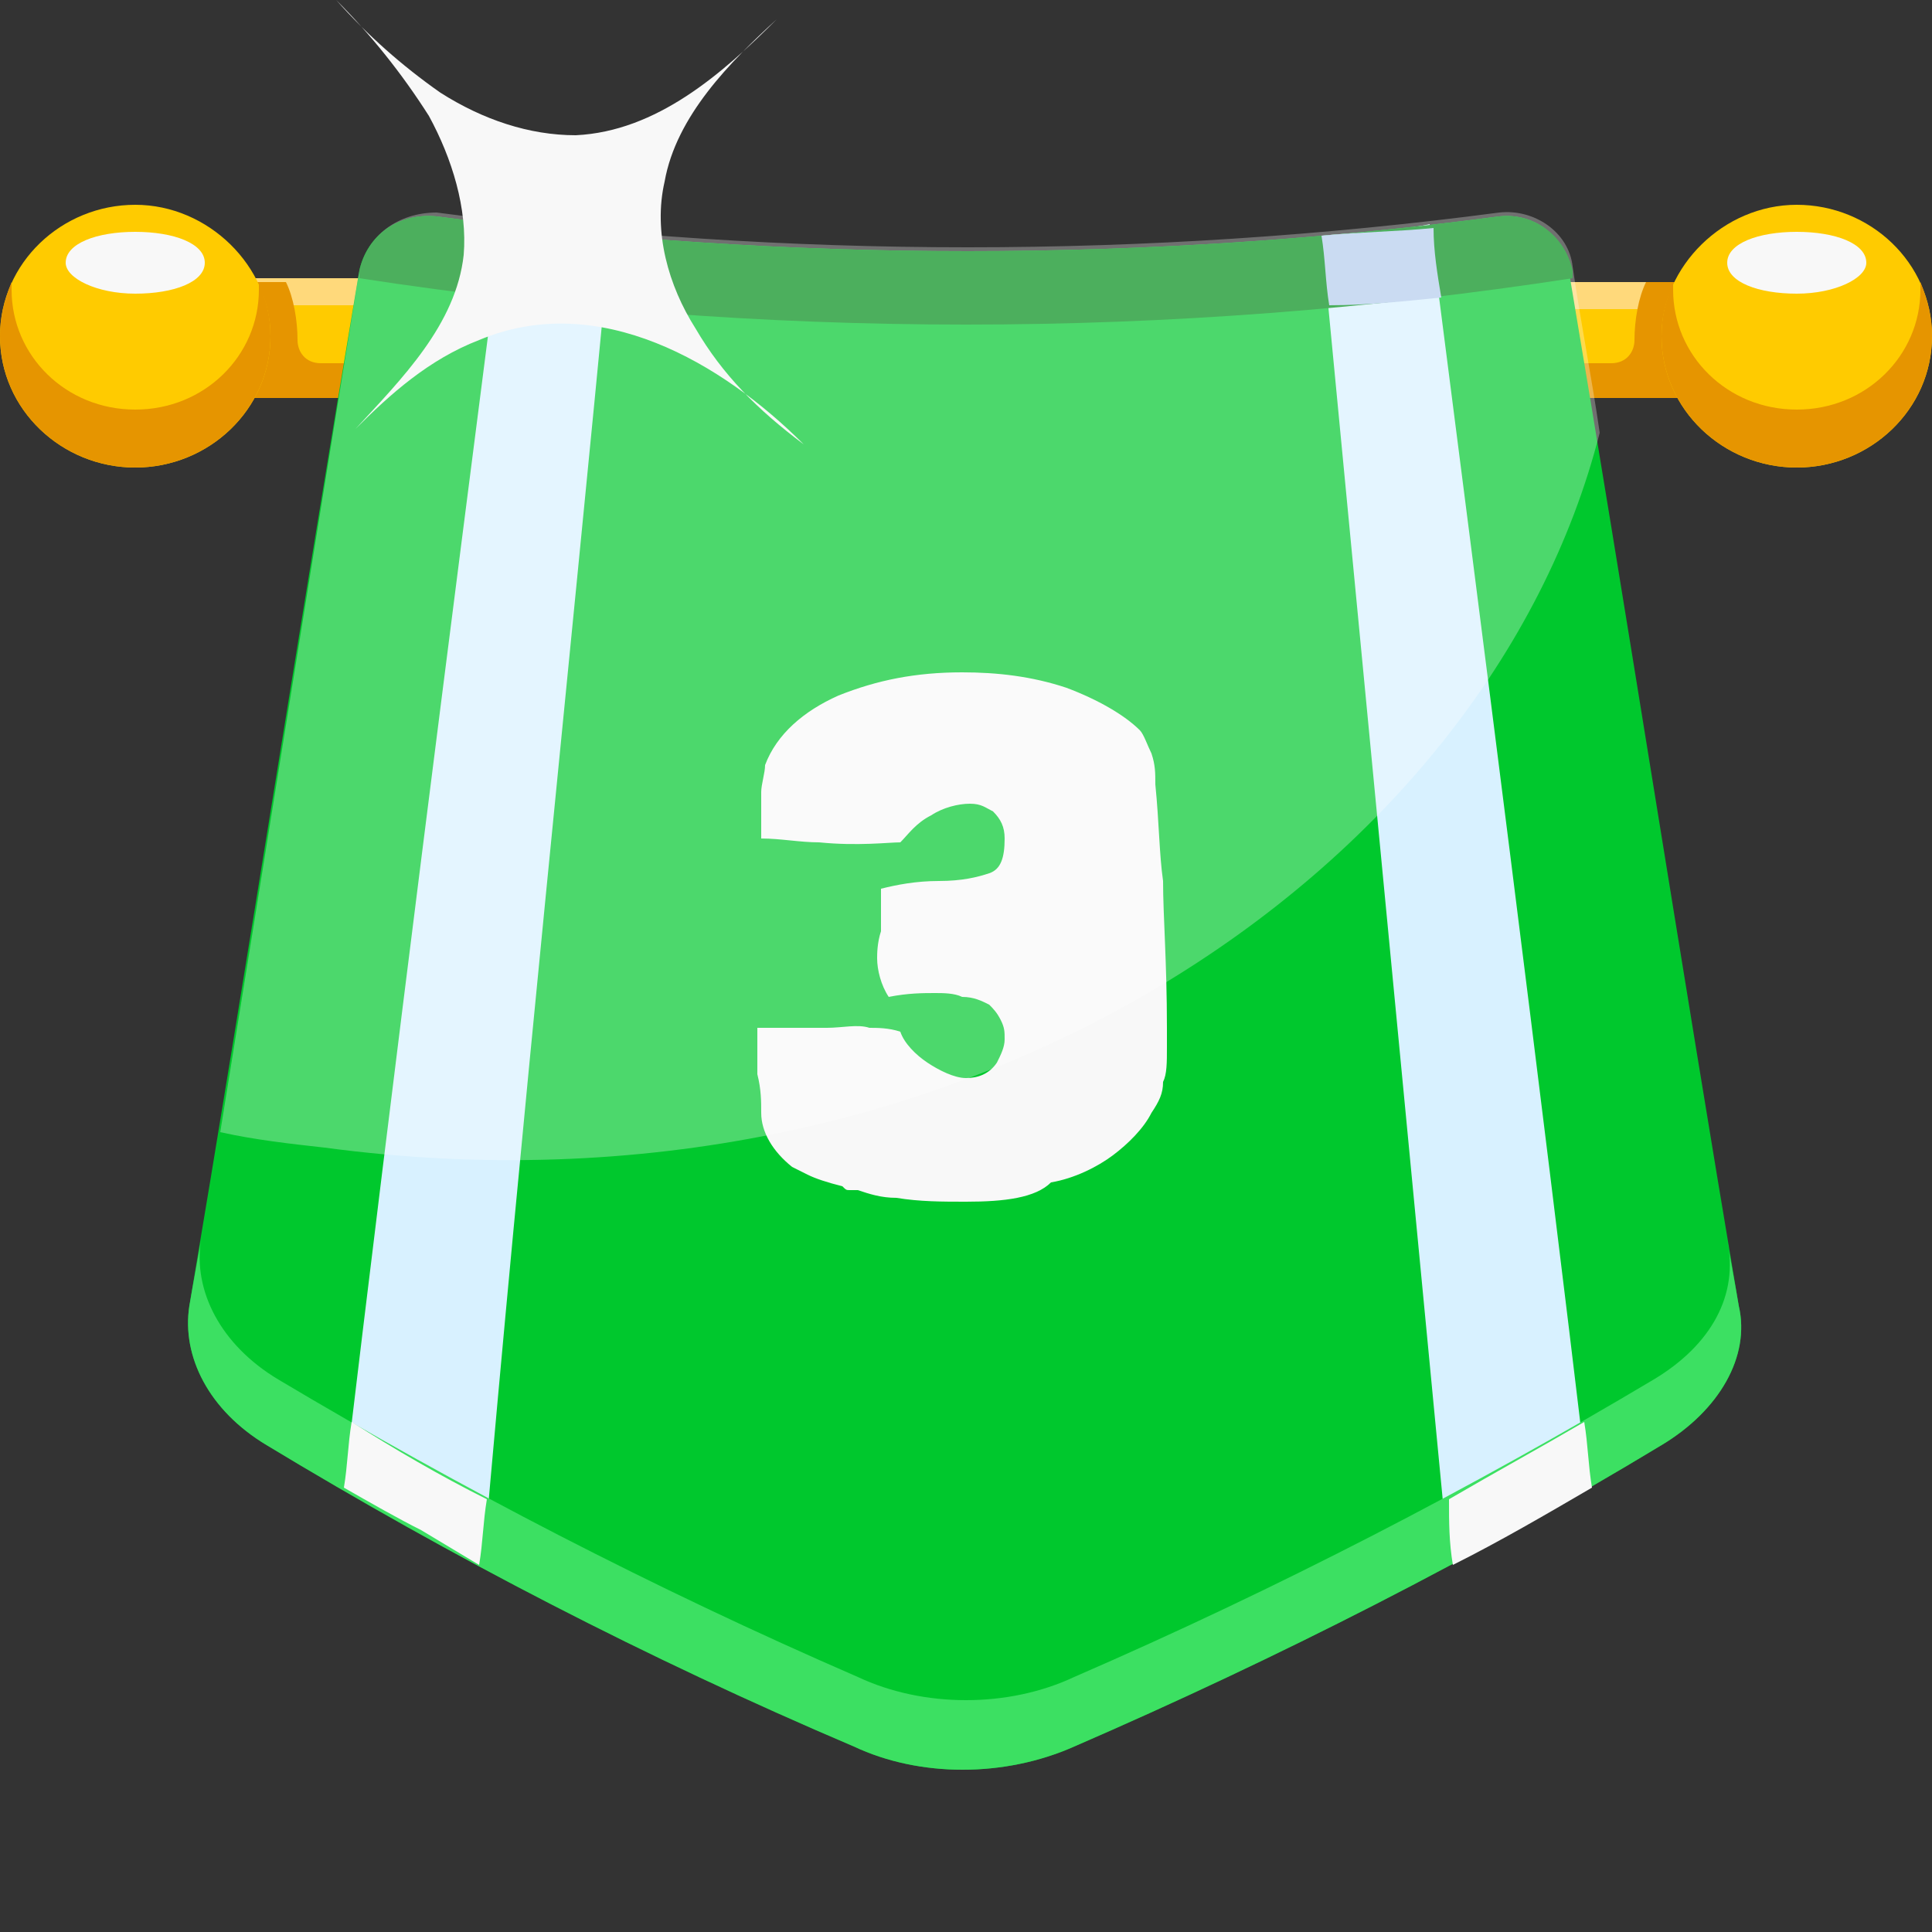 <?xml version="1.0" encoding="utf-8"?>
<!-- Generator: Adobe Illustrator 27.2.0, SVG Export Plug-In . SVG Version: 6.00 Build 0)  -->
<svg version="1.1" id="Layer_1" xmlns="http://www.w3.org/2000/svg" xmlns:xlink="http://www.w3.org/1999/xlink" x="0px" y="0px"
	 viewBox="0 0 50 50" style="enable-background:new 0 0 50 50;" xml:space="preserve">
<rect x="0" y="0" width="50" height="50" fill="#333333" stroke="none"/>
<style type="text/css">
	.st0{fill:#FFCB00;}
	.st1{fill:#FFD97B;}
	.st2{fill:#E69500;}
	.st3{fill:#F8F8F8;}
	.st4{fill:#00C82D;}
	.st5{fill:#D8F1FF;}
	.st6{fill:#3CE062;}
	.st7{fill:#008D18;}
	.st8{fill:#B3CCEC;}
	.st9{opacity:0.3;fill:#FFFFFF;}
</style>
<g>
	<g>
		<g>
			<g>
				<g>
					<rect x="5" y="7.2" class="st0" width="14.1" height="3"/>
				</g>
				<g>
					<rect x="5" y="7.2" class="st1" width="14.1" height="0.7"/>
				</g>
				<g>
					<g>
						<path class="st2" d="M8.3,9.4c-0.4,0-0.6-0.3-0.6-0.6l0,0c0-0.5-0.1-1.1-0.3-1.5H5v3h14.1V9.4H8.3z"/>
					</g>
					<g>
						<path class="st0" d="M7,8.7c0,1.9-1.6,3.4-3.5,3.4S0,10.6,0,8.7s1.6-3.4,3.5-3.4S7,6.9,7,8.7z"/>
					</g>
					<g>
						<path class="st2" d="M6.7,7.3c0,0.1,0,0.1,0,0.2c0,1.7-1.4,3.1-3.2,3.1S0.3,9.2,0.3,7.5c0-0.1,0-0.2,0-0.2
							C0.1,7.8,0,8.2,0,8.7c0,1.9,1.6,3.4,3.5,3.4S7,10.6,7,8.7C7,8.2,6.9,7.8,6.7,7.3z"/>
					</g>
					<g>
						<path class="st3" d="M5.3,6.8c0,0.5-0.8,0.8-1.8,0.8S1.7,7.2,1.7,6.8C1.7,6.3,2.5,6,3.5,6S5.3,6.3,5.3,6.8z"/>
					</g>
				</g>
			</g>
			<g>
				<g>
					<rect x="30.9" y="7.3" class="st0" width="14.1" height="3"/>
				</g>
				<g>
					<rect x="30.9" y="7.3" class="st1" width="14.1" height="0.7"/>
				</g>
				<g>
					<g>
						<path class="st2" d="M41.7,9.4c0.4,0,0.6-0.3,0.6-0.6l0,0c0-0.5,0.1-1.1,0.3-1.5H45v3H30.9V9.4H41.7z"/>
					</g>
					<g>
						<path class="st0" d="M43,8.7c0,1.9,1.6,3.4,3.5,3.4S50,10.6,50,8.7s-1.6-3.4-3.5-3.4S43,6.9,43,8.7z"/>
					</g>
					<g>
						<path class="st2" d="M43.3,7.3c0,0.1,0,0.1,0,0.2c0,1.7,1.4,3.1,3.2,3.1s3.2-1.4,3.2-3.1c0-0.1,0-0.2,0-0.2
							C49.9,7.8,50,8.2,50,8.7c0,1.9-1.6,3.4-3.5,3.4S43,10.6,43,8.7C43,8.2,43.1,7.8,43.3,7.3z"/>
					</g>
					<g>
						<path class="st3" d="M44.7,6.8c0,0.5,0.8,0.8,1.8,0.8s1.8-0.4,1.8-0.8c0-0.5-0.8-0.8-1.8-0.8S44.7,6.3,44.7,6.8z"/>
					</g>
				</g>
			</g>
		</g>
		<g>
			<g>
				<path class="st4" d="M38.8,5.6c-9.1,1.2-18.4,1.2-27.5,0c-1-0.1-1.8,0.5-2,1.4c-1.5,8.9-2.9,17.9-4.4,26.8
					c-0.2,1.3,0.5,2.7,2,3.6c4.8,2.9,9.8,5.5,15.2,7.8c1.7,0.8,3.9,0.8,5.7,0c5.3-2.3,10.4-4.9,15.2-7.8c1.5-0.9,2.3-2.3,2-3.6
					c-1.5-8.9-2.9-17.9-4.4-26.8C40.5,6.1,39.7,5.5,38.8,5.6z"/>
			</g>
			<g>
				<path class="st5" d="M34.2,6.1c1.1,11.5,2.2,22.9,3.3,34.4c1.2-0.6,2.4-1.3,3.6-2C39.8,27.6,38.4,16.7,37,5.8
					C36.1,6,35.2,6,34.2,6.1z"/>
			</g>
			<g>
				<path class="st5" d="M15.8,6.1C14.8,6,13.9,6,13,5.8c-1.4,10.9-2.8,21.8-4.1,32.7c1.2,0.7,2.4,1.3,3.6,2
					C13.5,29,14.7,17.6,15.8,6.1z"/>
			</g>
			<g>
				<path class="st6" d="M42.8,35.7c-4.7,2.8-9.7,5.4-15,7.7c-1.7,0.8-3.9,0.8-5.6,0c-5.3-2.3-10.3-4.9-15-7.7
					c-1.5-0.9-2.2-2.3-2-3.6c-0.1,0.6-0.2,1.1-0.3,1.7c-0.2,1.3,0.5,2.7,2,3.6c4.8,2.9,9.8,5.5,15.2,7.8c1.7,0.8,3.9,0.8,5.7,0
					c5.3-2.3,10.4-4.9,15.2-7.8c1.5-0.9,2.3-2.3,2-3.6c-0.1-0.6-0.2-1.1-0.3-1.7C45,33.5,44.3,34.8,42.8,35.7z"/>
			</g>
			<g>
				<path class="st7" d="M38.8,5.6c-9.1,1.2-18.4,1.2-27.5,0c-1-0.1-1.8,0.5-2,1.4c0,0.1,0,0.2,0,0.2c10.4,1.6,21,1.6,31.4,0
					c0-0.1,0-0.2,0-0.2C40.5,6.1,39.7,5.5,38.8,5.6z"/>
			</g>
			<g>
				<g>
					<path class="st3" d="M37.6,40.5c1.2-0.6,2.4-1.3,3.6-2c-0.1-0.6-0.1-1.1-0.2-1.7c-1.2,0.7-2.3,1.3-3.5,2
						C37.5,39.4,37.5,39.9,37.6,40.5z"/>
				</g>
				<g>
					<path class="st8" d="M37.3,7.7c-0.1-0.6-0.2-1.2-0.2-1.8c-1,0.1-1.9,0.1-2.9,0.2c0.1,0.6,0.1,1.2,0.2,1.8
						C35.4,7.9,36.3,7.8,37.3,7.7z"/>
				</g>
				<g>
					<path class="st3" d="M12.4,40.5c0.1-0.6,0.1-1.1,0.2-1.7c-1.2-0.6-2.4-1.3-3.5-2C9,37.4,9,37.9,8.9,38.5c0.7,0.4,1.4,0.8,2,1.1
						C11.4,39.9,11.9,40.2,12.4,40.5z"/>
				</g>
				<g>
					<path class="st8" d="M15.6,8c0.1-0.6,0.1-1.2,0.2-1.8C14.8,6,13.9,6,13,5.8c-0.1,0.6-0.2,1.2-0.2,1.8C13.7,7.8,14.6,7.9,15.6,8
						z"/>
				</g>
			</g>
			<g>
				<path class="st3" d="M19.6,27.8C19.6,27.8,19.7,27.8,19.6,27.8c0-0.5,0-0.8,0-1.2c0.3,0,0.6,0,1,0c0.3,0,0.6,0,0.8,0
					c0.4,0,0.8-0.1,1.1,0c0.2,0,0.5,0,0.8,0.1c0.1,0.3,0.4,0.6,0.7,0.8c0.3,0.2,0.7,0.4,1,0.4s0.6-0.1,0.8-0.4l0,0
					c0.1-0.2,0.2-0.4,0.2-0.6s0-0.3-0.1-0.5s-0.2-0.3-0.3-0.4c-0.2-0.1-0.4-0.2-0.7-0.2c-0.2-0.1-0.5-0.1-0.7-0.1
					c-0.3,0-0.7,0-1.2,0.1c-0.2-0.3-0.3-0.7-0.3-1c0-0.1,0-0.4,0.1-0.7c0-0.2,0-0.4,0-0.6s0-0.4,0-0.5c0.4-0.1,0.9-0.2,1.5-0.2
					s1-0.1,1.3-0.2s0.4-0.4,0.4-0.9c0-0.3-0.1-0.5-0.3-0.7c-0.2-0.1-0.3-0.2-0.6-0.2c-0.3,0-0.7,0.1-1,0.3c-0.4,0.2-0.6,0.5-0.8,0.7
					c-0.3,0-1.1,0.1-2.1,0c-0.5,0-1-0.1-1.5-0.1c0-0.3,0-0.5,0-0.8c0,0,0-0.2,0-0.4c0-0.2,0.1-0.5,0.1-0.7l0,0
					c0.3-0.8,1-1.4,1.9-1.8c1-0.4,2-0.6,3.2-0.6c0.9,0,1.8,0.1,2.7,0.4c0.8,0.3,1.5,0.7,1.9,1.1c0.1,0.1,0.2,0.4,0.3,0.6
					c0.1,0.3,0.1,0.5,0.1,0.8c0.1,1,0.1,1.8,0.2,2.5c0,0.9,0.1,2.1,0.1,3.8c0,0.1,0,0.3,0,0.5c0,0.4,0,0.7-0.1,0.9
					c0,0.3-0.1,0.5-0.3,0.8c-0.2,0.4-0.6,0.8-1,1.1c-0.4,0.3-1,0.6-1.6,0.7C26.8,31,26,31.1,25,31.1c-0.6,0-1.2,0-1.8-0.1
					c-0.4,0-0.7-0.1-1-0.2c-0.1,0-0.1,0-0.2,0s-0.1,0-0.2-0.1l0,0c-0.4-0.1-0.7-0.2-0.9-0.3c-0.2-0.1-0.4-0.2-0.4-0.2
					c-0.5-0.4-0.8-0.9-0.8-1.4C19.7,28.5,19.7,28.2,19.6,27.8z"/>
			</g>
			<path class="st9" d="M8.4,29.7c16.4,2.2,30.1-7.1,33-18.5c-0.2-1.4-0.5-2.9-0.7-4.3c-0.1-0.9-1-1.5-1.9-1.4
				c-9.1,1.2-18.4,1.2-27.5,0c-1,0-1.8,0.6-2,1.5c-1.2,7.4-2.4,14.9-3.6,22.3C6.6,29.5,7.5,29.6,8.4,29.7z"/>
		</g>
		<path class="st3" d="M18,8.5c-0.7-1.1-1.1-2.5-0.8-3.8c0.3-1.7,1.7-3.1,2.9-4.2c-1.4,1.4-3.1,2.9-5.2,3c-1.2,0-2.4-0.4-3.5-1.1
			c-1-0.7-1.9-1.5-2.7-2.4c0.9,0.9,1.7,1.9,2.4,3c0.6,1.1,1,2.4,0.9,3.6c-0.2,1.8-1.6,3.2-2.8,4.5c0.9-0.9,1.9-1.8,3.2-2.3
			c3.1-1.3,6.3,0.6,8.4,2.7C19.6,10.6,18.7,9.7,18,8.5z"/>
	</g>
</g>
</svg>

